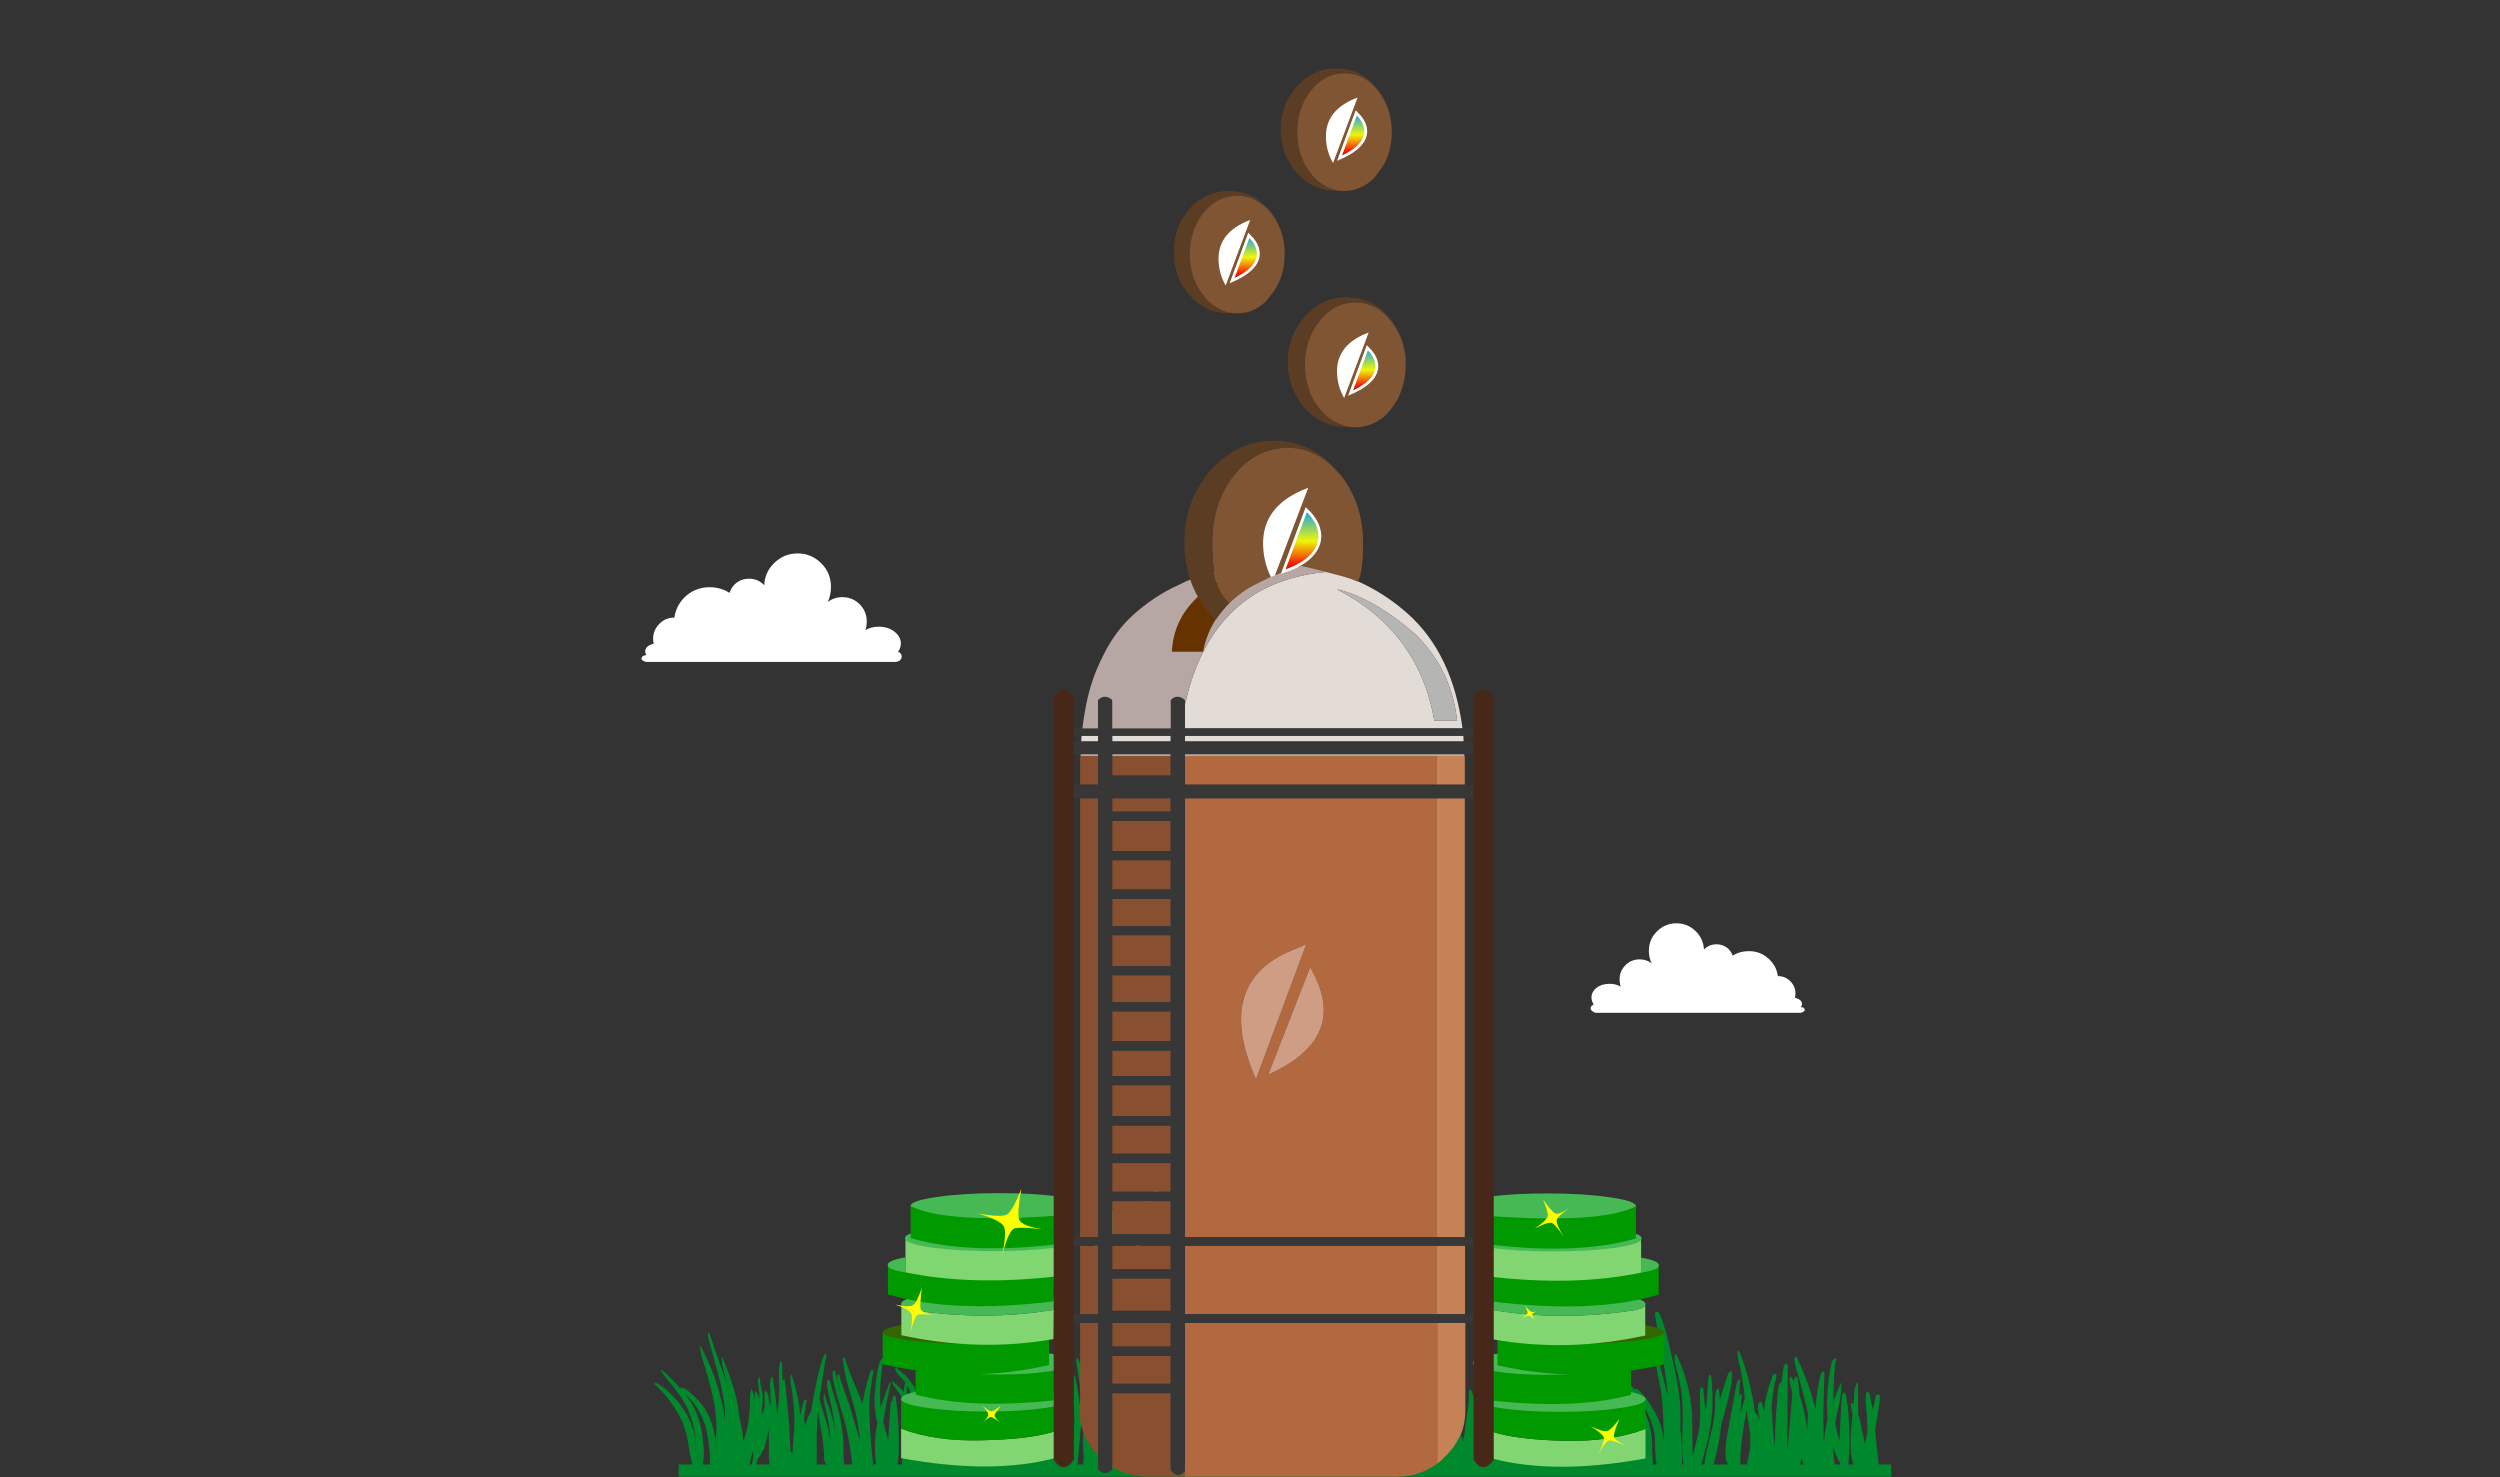 <svg width="440" height="260" viewBox="0 0 440 260" fill="none" xmlns="http://www.w3.org/2000/svg">
<rect x="0" y="0" width="440" height="260" fill="#333333" stroke="none"/>
<path d="M152.3 110.9C152.467 110.433 152.55 109.933 152.55 109.4C152.55 108.2 152.133 107.183 151.3 106.35C150.467 105.517 149.45 105.1 148.25 105.1C147.283 105.1 146.433 105.383 145.7 105.95C146.067 105.117 146.25 104.233 146.25 103.3C146.25 101.667 145.683 100.283 144.55 99.15C143.383 97.983 142 97.4 140.4 97.4C138.767 97.4 137.367 97.983 136.2 99.15C135.133 100.217 134.567 101.5 134.5 103C134.467 102.967 134.433 102.933 134.4 102.9C133.7 102.2 132.85 101.85 131.85 101.85C130.817 101.85 129.95 102.2 129.25 102.9C128.85 103.333 128.567 103.817 128.4 104.35C127.367 103.683 126.2 103.35 124.9 103.35C123.167 103.35 121.683 103.95 120.45 105.15C119.45 106.183 118.867 107.367 118.7 108.7H118.65C117.617 108.7 116.75 109.067 116.05 109.8C115.317 110.533 114.95 111.4 114.95 112.4C114.95 112.733 114.983 113.033 115.05 113.3C114.717 113.367 114.417 113.483 114.15 113.65C113.75 113.917 113.55 114.25 113.55 114.65C113.55 114.883 113.617 115.083 113.75 115.25V115.3C113.55 115.3 113.367 115.35 113.2 115.45C113 115.583 112.9 115.733 112.9 115.9C112.9 116.067 113 116.2 113.2 116.3C113.367 116.4 113.55 116.467 113.75 116.5H157.7C157.933 116.467 158.15 116.383 158.35 116.25C158.583 116.05 158.7 115.817 158.7 115.55C158.7 115.283 158.583 115.05 158.35 114.85C158.25 114.783 158.15 114.75 158.05 114.75C158.383 114.283 158.55 113.783 158.55 113.25C158.55 112.45 158.167 111.75 157.4 111.15C156.667 110.583 155.75 110.3 154.65 110.3C153.75 110.3 152.967 110.5 152.3 110.9ZM280.3 178C280.433 178.1 280.6 178.183 280.8 178.25H316.95C317.117 178.217 317.267 178.15 317.4 178.05C317.567 177.95 317.65 177.85 317.65 177.75C317.65 177.617 317.567 177.483 317.4 177.35C317.267 177.283 317.117 177.25 316.95 177.25V177.2C317.083 177.067 317.15 176.9 317.15 176.7C317.15 176.367 316.983 176.1 316.65 175.9C316.417 175.767 316.167 175.667 315.9 175.6C315.967 175.367 316 175.117 316 174.85C316 174.017 315.7 173.3 315.1 172.7C314.5 172.1 313.783 171.8 312.95 171.8H312.9C312.767 170.7 312.283 169.733 311.45 168.9C310.45 167.9 309.233 167.4 307.8 167.4C306.733 167.4 305.783 167.667 304.95 168.2C304.817 167.8 304.583 167.417 304.25 167.05C303.65 166.483 302.933 166.2 302.1 166.2C301.267 166.2 300.55 166.483 299.95 167.05C299.95 167.083 299.933 167.117 299.9 167.15C299.833 165.883 299.367 164.817 298.5 163.95C297.533 162.983 296.383 162.5 295.05 162.5C293.717 162.5 292.567 162.983 291.6 163.95C290.667 164.883 290.2 166.017 290.2 167.35C290.2 168.15 290.367 168.883 290.7 169.55C290.1 169.083 289.4 168.85 288.6 168.85C287.6 168.85 286.767 169.183 286.1 169.85C285.4 170.55 285.05 171.383 285.05 172.35C285.05 172.817 285.117 173.25 285.25 173.65C284.683 173.317 284.033 173.15 283.3 173.15C282.4 173.15 281.65 173.367 281.05 173.8C280.417 174.3 280.1 174.883 280.1 175.55C280.1 175.983 280.233 176.4 280.5 176.8C280.433 176.8 280.367 176.833 280.3 176.9C280.067 177.033 279.95 177.217 279.95 177.45C279.95 177.683 280.067 177.867 280.3 178Z" fill="white"/>
<path d="M157.85 240.8C157.717 240.667 157.633 240.65 157.6 240.75L157.55 240.9C157.55 241.1 157.667 241.367 157.9 241.7L158.45 242.35L158.75 242.6L159 242.95L159.3 243.15L159.35 243.25C159.283 243.417 159.233 243.6 159.2 243.8L159.05 245C158.617 244.467 158.083 243.934 157.45 243.4C157.25 243.2 157.083 243.1 156.95 243.1C156.95 243.234 157.05 243.484 157.25 243.85L158.25 245.15C158.583 245.617 158.767 246.017 158.8 246.35L158.9 246.8C158.933 246.934 159.05 247.034 159.25 247.1C159.383 247.1 159.483 247.017 159.55 246.85C159.55 246.817 159.567 246.8 159.6 246.8C159.733 246.7 159.767 246.584 159.7 246.45L159.65 246.25C159.617 246.184 159.6 246.117 159.6 246.05V243.85L159.65 243.9C159.817 244.134 159.967 244.417 160.1 244.75L160.2 245.05L160.25 245.6C160.283 245.867 160.383 246.117 160.55 246.35C160.75 246.55 160.917 246.634 161.05 246.6L161.2 246.4C161.333 246.167 161.367 245.834 161.3 245.4L161.25 245L160.95 244.1L159.8 242.55L159.5 242.3L159.2 241.85L158.9 241.75L158.8 241.6L157.85 240.8ZM324.8 245.15C324.733 245.084 324.633 245.1 324.5 245.2C324.267 245.3 324.15 245.584 324.15 246.05L324.05 247.3C323.917 250.034 323.817 252.117 323.75 253.55C323.383 252.517 323.133 251.417 323 250.25C323.3 248.884 323.533 247.85 323.7 247.15C324 245.617 324.133 244.334 324.1 243.3C323.967 243.5 323.8 243.834 323.6 244.3C323.233 245.1 322.933 245.884 322.7 246.65C322.667 244.784 322.75 242.7 322.95 240.4C323.017 239.934 323.067 239.65 323.1 239.55C323.267 239.317 323.3 239.167 323.2 239.1C323.1 239.034 322.967 239.05 322.8 239.15C322.5 239.35 322.317 239.75 322.25 240.35C321.617 243.75 321.417 246.917 321.65 249.85C321.483 250.45 321.367 251.017 321.3 251.55C321.133 252.384 321.05 253.167 321.05 253.9C321.05 253.967 321.05 254.034 321.05 254.1C320.95 253.134 320.9 251.334 320.9 248.7L321.1 241.75C321.1 241.484 321.017 241.35 320.85 241.35L320.65 241.5C320.483 241.734 320.367 242.067 320.3 242.5C320.033 243.634 319.817 244.967 319.65 246.5C319.583 246.967 319.533 247.434 319.5 247.9C319.233 246.9 318.983 246 318.75 245.2C318.15 243.3 317.35 241.267 316.35 239.1C316.283 238.867 316.167 238.767 316 238.8C315.967 238.8 315.917 238.884 315.85 239.05C315.783 239.317 315.85 239.834 316.05 240.6C316.983 243.7 317.717 246.517 318.25 249.05C318.117 249.884 318.067 250.75 318.1 251.65C317.967 250.95 317.867 250.334 317.8 249.8C317.5 248.2 317.133 246.75 316.7 245.45C316.7 245.217 316.683 244.95 316.65 244.65L316.4 242.55C316.333 242.384 316.283 242.3 316.25 242.3C316.217 242.267 316.133 242.284 316 242.35C315.833 242.517 315.717 242.767 315.65 243.1L315.4 242.5C315.3 242.334 315.2 242.267 315.1 242.3L315 242.5C314.9 242.834 314.967 243.384 315.2 244.15C315.3 244.45 315.383 244.8 315.45 245.2L314.65 254.8L314.55 254.85L314.65 240.35C314.65 240.184 314.6 240.084 314.5 240.05C314.4 240.017 314.317 240.017 314.25 240.05C314.05 240.15 313.917 240.45 313.85 240.95C313.75 241.55 313.65 242.317 313.55 243.25C313.45 243.25 313.367 243.3 313.3 243.4C313.1 243.667 312.967 244.15 312.9 244.85C312.6 248.084 312.417 251.3 312.35 254.5C312.217 253.634 312.1 252.45 312 250.95C311.9 249.45 311.833 248.367 311.8 247.7C311.9 245.834 312.183 244 312.65 242.2V241.9C312.517 241.8 312.367 241.784 312.2 241.85C312 241.984 311.883 242.2 311.85 242.5C311.083 244.534 310.617 246.5 310.45 248.4C310.317 247.934 310.217 247.517 310.15 247.15C310.15 246.95 310.083 246.834 309.95 246.8C309.85 246.7 309.7 246.75 309.5 246.95C309.433 247.084 309.4 247.384 309.4 247.85L309.7 250.05L309.3 249C309.2 248.867 309.117 248.784 309.05 248.75C308.983 248.717 308.933 248.717 308.9 248.75C308.733 247.417 308.55 246.317 308.35 245.45C307.783 242.65 307.067 240.184 306.2 238.05C306.1 237.75 305.967 237.65 305.8 237.75C305.733 238.25 305.883 239.2 306.25 240.6C306.583 242.067 306.867 243.934 307.1 246.2V246.25L306.85 246.9C306.65 247.6 306.467 248.267 306.3 248.9L306.55 245.7C306.617 245.634 306.617 245.567 306.55 245.5C306.517 245.4 306.45 245.35 306.35 245.35C306.283 245.417 306.183 245.567 306.05 245.8L306.25 242.7C305.917 242.834 305.683 243.267 305.55 244L304.35 250.6C303.85 252.867 303.633 254.684 303.7 256.05C303.7 256.784 303.85 257.35 304.15 257.75H301.55C301.683 257.484 301.783 257.15 301.85 256.75C302.45 254.317 302.817 252.3 302.95 250.7L303.75 247.8C304.45 245.267 304.817 243.25 304.85 241.75C304.85 241.517 304.8 241.367 304.7 241.3C304.567 241.267 304.45 241.35 304.35 241.55C304.183 241.717 304.033 242.034 303.9 242.5L302.7 246.3C302.667 245.767 302.617 245.217 302.55 244.65C302.55 244.484 302.483 244.4 302.35 244.4C302.317 244.4 302.25 244.434 302.15 244.5C302.017 244.867 301.917 245.25 301.85 245.65V247.6C301.85 248.834 301.6 250.417 301.1 252.35C300.433 255.117 300.083 256.667 300.05 257C300.017 257.3 300 257.55 300 257.75H299.45C300.017 255.65 300.433 254.017 300.7 252.85C301.133 250.784 301.367 248.884 301.4 247.15C301.433 245.817 301.367 244.217 301.2 242.35C301.2 242.184 301.167 242.067 301.1 242C301 241.9 300.9 241.934 300.8 242.1L300.65 242.55L300.4 246.65C300.333 247.15 300.267 247.684 300.2 248.25C300.167 248.184 300.15 248.134 300.15 248.1L299.75 244.4V244.25C299.717 244.184 299.65 244.15 299.55 244.15C299.45 244.15 299.367 244.184 299.3 244.25C299.233 244.35 299.2 244.5 299.2 244.7V246.4C299.267 248.667 299.217 250.367 299.05 251.5C298.917 252.267 298.7 253.217 298.4 254.35C298.3 254.817 298.133 255.45 297.9 256.25C297.9 256.15 297.9 256.067 297.9 256L297.8 248.8C297.533 245.134 296.65 241.734 295.15 238.6C295.083 238.434 295 238.35 294.9 238.35L294.75 238.6C294.65 238.967 294.7 239.55 294.9 240.35C295.667 242.95 296.083 245.484 296.15 247.95C296.183 248.617 296.167 250.134 296.1 252.5C296.033 254.367 296.067 255.884 296.2 257.05C296.233 257.317 296.283 257.55 296.35 257.75H296C296.1 256.517 296.05 254.784 295.85 252.55C295.817 252.217 295.783 251.884 295.75 251.55C295.817 249.284 295.75 247.267 295.55 245.5C295.35 243.967 294.917 241.717 294.25 238.75C293.517 235.35 292.8 232.85 292.1 231.25C291.967 230.95 291.767 230.817 291.5 230.85C291.333 230.884 291.267 231.117 291.3 231.55C291.667 233.617 292.217 236.717 292.95 240.85C293.217 242.65 293.433 244.334 293.6 245.9C293.333 244.834 293 243.55 292.6 242.05L292.05 240L291.95 239.75C291.75 239.617 291.617 239.667 291.55 239.9C291.45 240.034 291.433 240.184 291.5 240.35C291.567 241.017 291.75 241.967 292.05 243.2C292.317 244.5 292.467 245.45 292.5 246.05L292.65 248.05C292.75 249.817 292.817 251.75 292.85 253.85C292.683 252.35 292.4 251.084 292 250.05C291.7 249.317 291.217 248.417 290.55 247.35L289.85 246.25L288.8 245.05C288.5 244.717 288.25 244.517 288.05 244.45C287.883 244.35 287.75 244.367 287.65 244.5C287.65 244.53 287.65 244.579 287.65 244.65C287.584 244.539 287.517 244.422 287.45 244.3C287.25 244 287.067 243.817 286.9 243.75C286.833 243.717 286.75 243.717 286.65 243.75C286.55 243.85 286.5 243.984 286.5 244.15C286.5 244.517 286.683 245.1 287.05 245.9C287.917 247.834 288.5 249.417 288.8 250.65C289.2 252.317 289.317 253.917 289.15 255.45C289.05 255.517 288.967 255.617 288.9 255.75C288.833 255.917 288.767 256.15 288.7 256.45C288.367 256.45 288.167 256.467 288.1 256.5L287.75 256.65C287.683 256.717 287.483 256.734 287.15 256.7C286.85 256.634 286.617 256.65 286.45 256.75C286.35 256.784 286.283 256.834 286.25 256.9C286.05 256.867 285.867 256.834 285.7 256.8C285.4 256.767 285.033 256.8 284.6 256.9C283.967 257.034 283.6 257.1 283.5 257.1C283.067 257.167 282.817 257.234 282.75 257.3C282.517 257.4 282.4 257.55 282.4 257.75H270.75C270.683 257.65 270.55 257.567 270.35 257.5C270.117 257.467 269.95 257.417 269.85 257.35L269.25 257C268.483 256.567 267.25 256.517 265.55 256.85C265.717 256.584 265.683 256.317 265.45 256.05C265.25 255.884 265 255.767 264.7 255.7C264.133 255.534 263.533 255.417 262.9 255.35L263.1 254.6C263.167 254.2 263.1 253.934 262.9 253.8C262.6 253.6 262.217 253.617 261.75 253.85L259.75 254.8C259.917 253.834 260.033 253.1 260.1 252.6C260.2 251.8 260.233 251.084 260.2 250.45C260.1 249.384 260.067 248.567 260.1 248C260.1 247.534 260.083 247.25 260.05 247.15C259.917 246.817 259.717 246.667 259.45 246.7C259.417 246 259.217 245.267 258.85 244.5C258.683 244.6 258.567 244.784 258.5 245.05V245.65C258.533 246.317 258.467 247.2 258.3 248.3C258.067 249.7 257.933 250.584 257.9 250.95L257.75 252.4L257.4 253.85V253.7C257.433 253.467 257.417 253.234 257.35 253C257.25 252.767 257.067 252.634 256.8 252.6C256.533 252.567 256.333 252.617 256.2 252.75L255.65 253.85C255.517 254.117 255.433 254.517 255.4 255.05C255.3 255.017 255.183 255 255.05 255C254.883 255.034 254.75 255.117 254.65 255.25L254.3 255.75L254.05 255.85C253.75 255.95 253.417 256.267 253.05 256.8C252.783 257.2 252.667 257.517 252.7 257.75H194.15C194.217 257.717 194.25 257.684 194.25 257.65C194.417 257.45 194.45 257.234 194.35 257C194.283 256.8 194.167 256.634 194 256.5C194.067 256.334 194.1 256.15 194.1 255.95C194.1 255.584 194.017 255.3 193.85 255.1C193.717 255 193.533 254.967 193.3 255C193.2 255 193.1 255.034 193 255.1C193.033 254.534 193 254.167 192.9 254C192.8 253.9 192.65 253.817 192.45 253.75C192.283 253.717 192.15 253.75 192.05 253.85L192.1 251.4C192.267 249.634 191.967 247.084 191.2 243.75C190.667 241.65 190.167 240.067 189.7 239C189.467 239.034 189.383 239.3 189.45 239.8L190.5 246.65C190.8 248.55 190.917 250 190.85 251L190.6 252.8C190.567 253.3 190.583 254.067 190.65 255.1C190.75 256.1 190.75 256.884 190.65 257.45C190.65 257.55 190.65 257.65 190.65 257.75H189.6C189.6 257.717 189.617 257.684 189.65 257.65C189.683 257.517 189.7 257.4 189.7 257.3C189.7 257.2 189.7 257.134 189.7 257.1L190.3 250.5C190.267 248.334 189.917 245.634 189.25 242.4C189.117 242 188.933 241.8 188.7 241.8C188.567 241.834 188.5 241.934 188.5 242.1C188.433 242.267 188.433 242.434 188.5 242.6C188.7 244.434 188.883 246.517 189.05 248.85L189.1 249.7C189.1 250.3 188.967 251.484 188.7 253.25C188.533 254.684 188.483 255.85 188.55 256.75C188.55 256.817 188.55 256.884 188.55 256.95L188.45 256.9C187.95 256.867 187.6 256.867 187.4 256.9L187.25 257.15C187.283 257.25 187.35 257.3 187.45 257.3L188.05 257.45L187.9 257.75H186.4C186.433 257.684 186.45 257.6 186.45 257.5C186.45 257.334 186.4 257.167 186.3 257C186.133 256.734 185.85 256.6 185.45 256.6C185.417 256.6 185.383 256.6 185.35 256.6C185.15 256.4 184.85 256.334 184.45 256.4C183.217 256.467 182.317 256.567 181.75 256.7C181.083 256.867 180.583 256.967 180.25 257C179.917 257.067 179.717 257.167 179.65 257.3L179.45 257.45L179.25 257.5L179.15 257.7H179.45V257.75H166.25C166.25 257.717 166.25 257.684 166.25 257.65C166.25 257.417 166.1 257.234 165.8 257.1C165.633 257.034 165.4 257 165.1 257L163.65 257.05C163.583 257.05 163.45 257 163.25 256.9C162.983 256.667 162.667 256.667 162.3 256.9C162.167 256.934 162.067 257.017 162 257.15C161.933 257.117 161.883 257.1 161.85 257.1V257.05H161.3V257H161.05L160.95 256.9L160.8 256.8H160.65L160.55 256.7L160.45 256.65H160.4L160.3 256.5C160.167 256.334 160 256.267 159.8 256.3L159.65 256.35L159.55 256.3C159.417 256.267 159.267 256.3 159.1 256.4L158.95 256.5L158.9 256.65H158.85L158.8 256.9H158.75V257.5L158.8 257.75H157.9C157.933 257.65 157.967 257.55 158 257.45L158.15 256.25C158.283 252.75 158.117 249.334 157.65 246C157.65 245.8 157.583 245.667 157.45 245.6C157.183 245.734 157.05 246.034 157.05 246.5C156.983 246.534 156.917 246.584 156.85 246.65C156.75 246.85 156.7 247.15 156.7 247.55L156.45 251.55C156.417 252.017 156.383 252.634 156.35 253.4C156.35 253.367 156.333 253.317 156.3 253.25C155.9 251.984 155.617 250.984 155.45 250.25V250.2C155.617 249.1 155.85 247.8 156.15 246.3L156.8 243.35C156.567 243.384 156.417 243.567 156.35 243.9C155.917 245.034 155.55 246.067 155.25 247L155 247.8C154.767 245.067 154.95 242.084 155.55 238.85C155.15 239.05 154.85 239.534 154.65 240.3C154.383 241.4 154.183 242.734 154.05 244.3L153.9 245.95C153.867 247.35 154.033 248.85 154.4 250.45C153.933 252.85 153.867 255.284 154.2 257.75H153.65V257.7C153.35 254.767 153.15 252.134 153.05 249.8C152.983 248.6 152.967 247.484 153 246.45C153.267 243.984 153.5 242.367 153.7 241.6C153.733 241.5 153.733 241.434 153.7 241.4C153.7 241.267 153.683 241.184 153.65 241.15C153.583 241.017 153.483 241.017 153.35 241.15C153.317 241.184 153.267 241.284 153.2 241.45L152.8 242.65C152.367 244.184 152.033 245.634 151.8 247C151.533 246.367 151.25 245.684 150.95 244.95C149.85 242.384 149.133 240.5 148.8 239.3C148.8 239.234 148.767 239.184 148.7 239.15V239.1C148.7 239 148.667 238.917 148.6 238.85C148.533 238.85 148.467 238.917 148.4 239.05C148.333 239.217 148.333 239.417 148.4 239.65C148.5 240.65 148.717 241.817 149.05 243.15C149.283 243.95 149.617 245.1 150.05 246.6C150.683 248.734 151.133 251.1 151.4 253.7L149.55 247.5C149.25 246.667 148.95 245.8 148.65 244.9C148.183 243.634 147.85 242.6 147.65 241.8C147.483 241.834 147.383 241.95 147.35 242.15V242.7C147.583 243.567 147.883 244.717 148.25 246.15C147.65 244.217 147.233 242.667 147 241.5C147 241.334 146.95 241.25 146.85 241.25C146.717 241.15 146.6 241.25 146.5 241.55L146.6 242.55C146.767 243.55 147.067 244.784 147.5 246.25C147.733 247.05 148.1 248.267 148.6 249.9C149.167 251.934 149.633 254.534 150 257.7V257.75H148.55C148.55 257.55 148.533 257.267 148.5 256.9L148.45 256C148.55 252.767 148.067 249.534 147 246.3C146.433 244.5 146.133 243.467 146.1 243.2C146.067 243.034 146.017 242.934 145.95 242.9C145.85 242.8 145.75 242.784 145.65 242.85L145.55 243.1C145.517 243.634 145.583 244.267 145.75 245C145.85 245.367 145.983 245.967 146.15 246.8C146.55 248.3 146.833 250.134 147 252.3C146.833 250.9 146.533 249.517 146.1 248.15L145.7 247.2C145.433 246.467 145.283 246.05 145.25 245.95L145.2 245.4C145.033 245.467 144.95 245.584 144.95 245.75V246.25L145.75 250C145.983 251.2 146.117 252.4 146.15 253.6C145.95 252.267 145.8 251.467 145.7 251.2L145.4 250.1C144.767 248.2 144.4 247 144.3 246.5C144.3 246.4 144.283 246.334 144.25 246.3C144.25 246.267 144.233 246.25 144.2 246.25C144.7 242.85 145.117 240.267 145.45 238.5C145.45 238.334 145.4 238.25 145.3 238.25C145.067 238.417 144.867 238.8 144.7 239.4C144.033 241.467 143.367 244.567 142.7 248.7C142.633 248.7 142.583 248.684 142.55 248.65L141.9 250.25C141.8 250.55 141.717 250.817 141.65 251.05V250.5C141.65 250.334 141.617 250.234 141.55 250.2C141.517 250.134 141.483 250.1 141.45 250.1C141.583 248.9 141.75 247.734 141.95 246.6V246.4C141.883 246.267 141.783 246.267 141.65 246.4C141.617 246.434 141.55 246.517 141.45 246.65C141.217 247.484 141.017 248.284 140.85 249.05C140.817 248.984 140.8 248.884 140.8 248.75C140.667 246.784 140.167 244.484 139.3 241.85C139.1 242.184 139.05 242.667 139.15 243.3C139.65 246 139.867 248.584 139.8 251.05C139.8 251.317 139.717 252.417 139.55 254.35C139.517 254.85 139.5 255.317 139.5 255.75L139.25 255.5C139.217 255.467 139.183 255.434 139.15 255.4C139.117 255.2 139.1 255.017 139.1 254.85L138.85 250.2C138.617 247.434 138.367 245 138.1 242.9C138.1 242.767 138.05 242.717 137.95 242.75C137.85 242.817 137.783 242.934 137.75 243.1L137.65 239.9C137.583 239.7 137.517 239.584 137.45 239.55C137.317 239.684 137.217 239.967 137.15 240.4C137.083 241.3 137.083 242.667 137.15 244.5C137.15 245.434 137.1 246.317 137 247.15C136.933 247.984 136.883 248.7 136.85 249.3C136.783 248.667 136.717 248.017 136.65 247.35C136.55 246.217 136.333 244.534 136 242.3C135.633 242.534 135.483 243 135.55 243.7L135.65 247.4C135.617 247.334 135.583 247.284 135.55 247.25V247.2C135.517 247.167 135.483 247.134 135.45 247.1C135.417 246.767 135.35 246.334 135.25 245.8C135.183 245.3 135.017 244.95 134.75 244.75C134.75 244.784 134.7 244.8 134.6 244.8C134.567 244.967 134.55 245.334 134.55 245.9L134.6 247.3C134.6 247.367 134.6 247.434 134.6 247.5C134.467 248.067 134.283 248.6 134.05 249.1C134.083 248.434 134.133 247.784 134.2 247.15C134.267 246.25 134.267 245.584 134.2 245.15C133.867 243.884 133.7 242.934 133.7 242.3C133.433 242.534 133.333 242.867 133.4 243.3C133.567 244.634 133.65 245.384 133.65 245.55C133.65 245.784 133.65 246.034 133.65 246.3C133.55 245.8 133.417 245.417 133.25 245.15C133.15 244.884 133.017 244.8 132.85 244.9V245.1C132.817 245.267 132.817 245.5 132.85 245.8C132.883 246.134 132.9 246.517 132.9 246.95C132.867 246.717 132.85 246.467 132.85 246.2L132.6 245.25C132.467 244.817 132.367 244.567 132.3 244.5C132.1 244.8 132 245.3 132 246C132 248.8 131.683 251.15 131.05 253.05C130.983 253.25 130.9 253.467 130.8 253.7C130.767 252.7 130.65 251.767 130.45 250.9L130.1 249.3C130.067 248.834 130.017 248.384 129.95 247.95C129.75 246.55 129.367 245 128.8 243.3C128.5 242.334 127.933 240.834 127.1 238.8C126.967 239.367 127.067 240.184 127.4 241.25C127.667 242.284 127.9 243.25 128.1 244.15C127.8 243.05 127.367 241.767 126.8 240.3C125.733 237.3 125.067 235.367 124.8 234.5C124.6 234.6 124.533 234.85 124.6 235.25C124.667 235.584 125.283 237.834 126.45 242C127.183 244.767 127.567 247.084 127.6 248.95C127.6 249.317 127.6 249.75 127.6 250.25C127.5 248.817 127.233 247.35 126.8 245.85C126.167 243.217 124.983 240.184 123.25 236.75C123.183 237.184 123.267 237.834 123.5 238.7C124.9 243.1 125.717 246.45 125.95 248.75C126.15 250.45 126.15 252.134 125.95 253.8C125.95 253.834 125.95 253.884 125.95 253.95C125.75 251.617 125.1 249.584 124 247.85C123.267 246.75 122.217 245.667 120.85 244.6C120.383 244.3 120.017 244.184 119.75 244.25C119.783 244.35 119.867 244.484 120 244.65C119.3 243.85 118.417 242.917 117.35 241.85C116.883 241.417 116.517 241.15 116.25 241.05C116.45 241.484 116.75 241.934 117.15 242.4C119.05 244.634 120.35 246.5 121.05 248C121.817 249.734 122.3 251.65 122.5 253.75C122.1 251.584 121.467 249.834 120.6 248.5L119.55 247C118.117 245.234 116.767 244.034 115.5 243.4C115.4 243.334 115.317 243.317 115.25 243.35C115.15 243.384 115.15 243.484 115.25 243.65L116.25 244.65C116.883 245.25 117.6 246.117 118.4 247.25C119.1 248.317 119.567 249.117 119.8 249.65C120.533 251.05 121.067 253.084 121.4 255.75C121.533 256.517 121.7 257.184 121.9 257.75H119.45V259.9H332.85V257.75H330.6C330.6 257.584 330.6 257.417 330.6 257.25L330.25 254.1C330.183 253.167 330.1 252.317 330 251.55C330.033 251.417 330.067 251.267 330.1 251.1C330.5 248.9 330.75 247.217 330.85 246.05C330.917 245.75 330.85 245.55 330.65 245.45C330.517 245.384 330.367 245.417 330.2 245.55L329.6 248.1C329.4 247.067 329.217 246.15 329.05 245.35C329.05 245.184 328.95 245.067 328.75 245C328.55 244.967 328.433 245.1 328.4 245.4C328.333 245.967 328.35 246.75 328.45 247.75C328.55 248.584 328.633 250.017 328.7 252.05C328.5 252.884 328.35 253.6 328.25 254.2C327.983 252.867 327.75 251.834 327.55 251.1C327.45 250.3 327.283 249.6 327.05 249L327 243.2C326.633 243.567 326.417 244.217 326.35 245.15L326.25 247.15L326.15 247C325.983 246.934 325.883 246.9 325.85 246.9C325.783 246.934 325.75 247.017 325.75 247.15C325.75 247.484 325.817 247.917 325.95 248.45C325.983 248.584 326.017 248.75 326.05 248.95L325.75 252.3C325.583 254.5 325.717 256.234 326.15 257.5C326.183 257.6 326.217 257.684 326.25 257.75H325.3C325.333 257.65 325.35 257.5 325.35 257.3C325.617 252.567 325.467 248.667 324.9 245.6L324.85 245.55V245.35C324.85 245.25 324.833 245.184 324.8 245.15ZM327 257.75L327.05 257.7C327.05 257.733 327.067 257.749 327.1 257.75H327ZM120.2 244.9C120.3 245 120.4 245.117 120.5 245.25C122.767 247.284 124.133 249.884 124.6 253.05C124.667 253.517 124.75 254.184 124.85 255.05C124.85 255.317 124.883 255.567 124.95 255.8C124.917 256.167 124.933 256.717 125 257.45C125 257.55 125 257.65 125 257.75H123.65C123.85 256.95 123.917 256.017 123.85 254.95C123.683 251.784 122.983 249.134 121.75 247C121.383 246.4 120.867 245.7 120.2 244.9ZM143.75 252.15L143.95 248.4L144.55 251.9C144.85 253.534 145.017 255.117 145.05 256.65C145.05 256.984 145.1 257.234 145.2 257.4C145.267 257.567 145.383 257.667 145.55 257.7V257.75H143.7C143.733 257.65 143.75 257.467 143.75 257.2C143.75 255.534 143.75 253.85 143.75 252.15ZM135.1 252.55C135.2 252.217 135.283 251.817 135.35 251.35C135.317 251.784 135.3 252.317 135.3 252.95V256.65C135.3 256.817 135.333 256.984 135.4 257.15C135.4 257.384 135.417 257.584 135.45 257.75H133.1L133.4 256.7C133.6 256.467 133.833 256.134 134.1 255.7L134.5 254.9L135.1 252.55ZM132.2 256.3L132.25 256.25L132.35 255.85C132.417 255.717 132.483 255.584 132.55 255.45C132.55 255.484 132.55 255.534 132.55 255.6L132.6 256.1C132.633 256.367 132.533 256.884 132.3 257.65C132.3 257.684 132.3 257.717 132.3 257.75H131.9L132 257.45L132.1 256.8L132.15 256.75L132.2 256.3ZM287.9 245.1C288.007 245.285 288.157 245.518 288.35 245.8C288.683 246.234 289.083 246.934 289.55 247.9C290.35 249.434 290.85 250.667 291.05 251.6L291.25 252.8L291.3 254.7C291.367 256.2 291.417 257.05 291.45 257.25C291.483 257.384 291.533 257.5 291.6 257.6C291.567 257.634 291.533 257.667 291.5 257.7V257.75H290.85L290.9 257.05L290.85 256.45C290.85 256.117 290.817 255.85 290.75 255.65C290.783 255.284 290.8 254.95 290.8 254.65C290.8 252.584 290.367 250.534 289.5 248.5C289.113 247.532 288.579 246.399 287.9 245.1ZM261.65 255.25V255.3H261.4L261.55 255.25L261.6 255.2L261.65 255.25ZM317.4 257.6C317.433 257.667 317.467 257.717 317.5 257.75H316.9C316.9 257.684 316.9 257.617 316.9 257.55C316.933 257.317 316.967 257 317 256.6C317.1 257 317.233 257.334 317.4 257.6ZM321.45 257.75C321.45 257.684 321.467 257.634 321.5 257.6C321.5 257.634 321.5 257.684 321.5 257.75H321.45ZM322.9 257.75C322.867 257.45 322.817 257.1 322.75 256.7C322.683 255.967 322.633 255.25 322.6 254.55C322.733 254.95 322.883 255.384 323.05 255.85C323.383 256.617 323.7 257.25 324 257.75H322.9ZM307.25 249L307.4 248.15L308.05 252.6V254.6L307.65 256.9L307.55 257.2C307.483 257.334 307.45 257.517 307.45 257.75H306.35C306.317 257.684 306.3 257.617 306.3 257.55C306.267 255.45 306.583 252.6 307.25 249ZM311.55 257.75C311.582 257.718 311.599 257.685 311.6 257.65C311.6 257.685 311.6 257.718 311.6 257.75H311.55Z" fill="#00892C"/>
<path d="M181.217 214.188C181.248 213.763 181.764 213.186 182.766 212.457C181.794 212.973 181.081 213.277 180.625 213.368C180.14 213.459 179.532 212.791 178.804 211.364C179.289 212.518 179.472 213.307 179.35 213.732C179.259 214.158 178.728 214.659 177.756 215.235C179.001 214.537 179.821 214.325 180.215 214.598C180.61 214.841 181.111 215.326 181.718 216.055C181.354 215.266 181.187 214.643 181.217 214.188Z" fill="white"/>
<path d="M202.486 221.111C200.361 219.289 199.404 217.71 199.617 216.374C199.829 215.038 201.484 212.457 204.581 208.632C201.514 211.091 199.45 212.67 198.387 213.368C197.324 214.067 195.138 212.943 191.829 209.998C193.924 212.457 194.88 214.294 194.698 215.509C194.516 216.723 193.225 218.591 190.827 221.111C194.167 218.105 196.459 216.997 197.704 217.786C198.949 218.575 200.543 219.684 202.486 221.111Z" fill="#46B954"/>
<path d="M185.556 251.938V251.574C186.286 252.276 186.999 253.156 187.697 254.215L187.56 256.082C179.746 258.575 170.091 258.757 158.595 256.629V251.437C162.575 252.967 167.372 253.65 172.986 253.486C178.598 253.358 182.788 252.841 185.556 251.938Z" fill="#81D671"/>
<path d="M158.595 251.437V246.291L185.556 247.566V251.574V251.938C182.788 252.841 178.598 253.357 172.986 253.486C167.372 253.65 162.575 252.967 158.595 251.437Z" fill="#009900"/>
<path d="M158.595 246.199C158.595 245.592 160.068 245.061 163.013 244.605C165.927 244.18 169.465 243.968 173.624 243.968C177.784 243.968 181.336 244.18 184.281 244.605C187.196 245.061 188.653 245.592 188.653 246.199C188.653 246.807 187.196 247.323 184.281 247.748C181.336 248.203 177.784 248.431 173.624 248.431C169.465 248.431 165.927 248.203 163.013 247.748C160.068 247.323 158.595 246.807 158.595 246.199Z" fill="#46B954"/>
<path d="M161.145 245.425V241.19H185.693L185.42 246.473C175.501 247.507 167.41 247.158 161.145 245.425Z" fill="#009900"/>
<path d="M163.012 239.824C163.012 239.247 164.272 238.731 166.793 238.275C169.343 237.88 172.409 237.683 175.992 237.683C179.575 237.683 182.626 237.88 185.146 238.275C187.697 238.731 188.972 239.247 188.972 239.824C188.972 240.4 187.697 240.886 185.146 241.281C182.626 241.706 179.575 241.919 175.992 241.919C172.409 241.919 169.343 241.706 166.793 241.281C164.272 240.886 163.012 240.4 163.012 239.824Z" fill="#46B954"/>
<path d="M155.361 240.097V234.45L184.646 235.816V240.234C175.141 242.461 165.379 242.415 155.361 240.097Z" fill="#009900"/>
<path d="M155.361 234.449C155.361 233.903 156.94 233.417 160.098 232.992C163.164 232.567 166.944 232.354 171.438 232.354C175.932 232.354 179.757 232.567 182.915 232.992C185.981 233.417 187.515 233.903 187.515 234.449C187.515 235.026 185.981 235.512 182.915 235.907C179.757 236.332 175.932 236.544 171.438 236.544C166.944 236.544 163.164 236.332 160.098 235.907C156.94 235.512 155.361 235.026 155.361 234.449Z" fill="#336600"/>
<path d="M158.641 234.996V229.713C158.788 230.01 159.41 230.283 160.508 230.533C168.983 231.88 177.287 231.88 185.42 230.533H185.511L185.42 235.679C176.679 237.214 167.752 236.986 158.641 234.996Z" fill="#81D671"/>
<path d="M158.641 229.713C158.605 229.638 158.59 229.562 158.595 229.485C158.633 228.877 159.893 228.376 162.375 227.982C164.832 227.588 168.111 227.39 172.212 227.39C176.311 227.39 179.803 227.587 182.687 227.982C185.602 228.407 187.059 228.923 187.059 229.531C187.059 229.905 186.513 230.239 185.42 230.533C177.287 231.88 168.983 231.88 160.508 230.533C159.41 230.283 158.788 230.01 158.641 229.713Z" fill="#46B954"/>
<path d="M156.272 227.8V222.836C164.258 222.381 174.019 223.003 185.556 224.703L185.42 229.03C173.6 230.502 163.884 230.093 156.272 227.8Z" fill="#009900"/>
<path d="M159.362 223.929V218.19L186.232 219.466V224.612C176.074 225.782 167.117 225.554 159.362 223.929Z" fill="#80D670"/>
<path d="M160.28 212.27C160.28 211.633 161.813 211.101 164.88 210.676C167.916 210.221 171.575 209.993 175.856 209.993C179.56 209.993 182.793 210.16 185.556 210.494V214.046C182.793 214.38 179.56 214.547 175.856 214.547C171.575 214.547 167.916 214.335 164.88 213.91C161.813 213.454 160.28 212.908 160.28 212.27ZM159.278 217.918C159.278 217.28 160.811 216.749 163.878 216.324C166.914 215.868 170.573 215.64 174.854 215.64C179.165 215.64 182.839 215.868 185.875 216.324C186.3 216.383 186.694 216.444 187.059 216.506V219.329C186.694 219.418 186.3 219.493 185.875 219.557C182.839 219.982 179.165 220.195 174.854 220.195C170.573 220.195 166.914 219.982 163.878 219.557C160.811 219.102 159.278 218.555 159.278 217.918ZM156.227 222.654C156.227 222.108 157.274 221.652 159.369 221.288V223.929C157.274 223.626 156.227 223.201 156.227 222.654Z" fill="#46B954"/>
<path d="M160.273 217.917V212.27C164.401 214.377 173.267 214.924 186.87 213.91V218.874C176.082 220.239 167.217 219.92 160.273 217.917Z" fill="#009900"/>
<path d="M270.345 215.19C270.106 215.049 269.893 214.913 269.707 214.78V214.871C269.893 214.951 270.106 215.057 270.345 215.19Z" fill="white"/>
<path d="M262.648 251.67C261.919 252.338 261.206 253.203 260.508 254.266L260.644 256.133C268.447 258.623 278.102 258.805 289.609 256.68V251.488C285.632 253.006 280.835 253.704 275.218 253.583C269.601 253.431 265.411 252.9 262.648 251.989V251.67Z" fill="#81D671"/>
<path d="M289.61 251.488V246.341L262.648 247.617V251.67V251.989C265.411 252.899 269.601 253.431 275.218 253.583C280.835 253.704 285.632 253.006 289.61 251.488Z" fill="#009900"/>
<path d="M289.61 246.25C289.61 245.643 288.137 245.112 285.192 244.656C282.277 244.231 278.74 244.019 274.58 244.019C270.421 244.019 266.869 244.231 263.923 244.656C261.009 245.112 259.551 245.643 259.551 246.25C259.551 246.857 261.009 247.374 263.923 247.799C266.869 248.254 270.421 248.482 274.58 248.482C278.74 248.482 282.277 248.254 285.192 247.799C288.137 247.374 289.61 246.857 289.61 246.25Z" fill="#46B954"/>
<path d="M287.059 245.476V241.24H262.511L262.785 246.523C272.713 247.556 280.805 247.206 287.059 245.476Z" fill="#009900"/>
<path d="M285.192 239.874C285.192 239.297 283.932 238.781 281.412 238.325C278.861 237.931 275.795 237.733 272.212 237.733C268.629 237.733 265.578 237.931 263.058 238.325C260.508 238.781 259.232 239.297 259.232 239.874C259.232 240.451 260.508 240.937 263.058 241.331C265.578 241.756 268.629 241.969 272.212 241.969C275.795 241.969 278.861 241.756 281.412 241.331C283.932 240.937 285.192 240.451 285.192 239.874Z" fill="#46B954"/>
<path d="M292.843 240.147V234.5L263.559 235.866V240.284C273.062 242.5 282.824 242.455 292.843 240.147Z" fill="#009900"/>
<path d="M292.839 234.449C292.839 233.903 291.26 233.417 288.102 232.992C285.036 232.567 281.256 232.354 276.762 232.354C272.268 232.354 268.443 232.567 265.285 232.992C262.219 233.417 260.685 233.903 260.685 234.449C260.685 235.026 262.219 235.512 265.285 235.907C268.443 236.332 272.268 236.544 276.762 236.544C281.256 236.544 285.036 236.332 288.102 235.907C291.26 235.512 292.839 235.026 292.839 234.449Z" fill="#336600"/>
<path d="M289.564 229.764C289.412 230.067 288.79 230.341 287.697 230.583C279.226 231.919 270.937 231.919 262.83 230.583H262.694L262.785 235.73C271.529 237.278 280.456 237.051 289.564 235.047V229.764Z" fill="#81D671"/>
<path d="M289.564 229.764C289.594 229.703 289.61 229.627 289.61 229.536C289.579 228.929 288.334 228.428 285.875 228.033C283.385 227.638 280.091 227.441 275.992 227.441C271.893 227.441 268.402 227.638 265.517 228.033C262.603 228.458 261.145 228.974 261.145 229.581C261.145 229.946 261.707 230.28 262.83 230.583C270.937 231.919 279.226 231.919 287.697 230.583C288.79 230.34 289.412 230.067 289.564 229.764Z" fill="#46B954"/>
<path d="M291.932 227.851V222.887C283.947 222.431 274.186 223.054 262.648 224.754L262.785 229.08C274.596 230.538 284.311 230.128 291.932 227.851Z" fill="#009900"/>
<path d="M288.835 223.98V218.241L261.965 219.516V224.663C272.136 225.847 281.093 225.619 288.835 223.98Z" fill="#81D671"/>
<path d="M288.926 217.968C288.926 217.33 287.393 216.799 284.327 216.374C281.29 215.918 277.632 215.691 273.351 215.691C269.039 215.691 265.366 215.918 262.329 216.374C261.904 216.435 261.51 216.495 261.145 216.556V219.425C261.51 219.486 261.904 219.547 262.329 219.607C265.366 220.033 269.039 220.245 273.351 220.245C277.632 220.245 281.29 220.033 284.327 219.607C287.393 219.152 288.926 218.606 288.926 217.968ZM291.978 222.704C291.978 222.158 290.93 221.702 288.835 221.338V223.98C290.93 223.676 291.978 223.251 291.978 222.704ZM272.349 210.043C268.645 210.043 265.411 210.21 262.648 210.544V214.142C265.411 214.446 268.645 214.598 272.349 214.598C276.63 214.598 280.288 214.385 283.325 213.96C286.391 213.505 287.925 212.958 287.925 212.321C287.925 211.683 286.391 211.152 283.325 210.727C280.288 210.271 276.63 210.043 272.349 210.043Z" fill="#46B954"/>
<path d="M287.924 217.968V212.321C283.795 214.416 274.93 214.962 261.327 213.96V218.925C272.106 220.291 280.972 219.972 287.924 217.968Z" fill="#009900"/>
<path d="M173.95 248.95C173.95 249.239 173.6 249.756 172.9 250.5C173.708 249.67 174.242 249.303 174.5 249.4C174.833 249.533 175.333 249.85 176 250.35C175.3 249.75 174.983 249.3 175.05 249C175.15 248.767 175.517 248.233 176.15 247.4C175.383 248 174.85 248.333 174.55 248.4C174.25 248.4 173.7 248.067 172.9 247.4C173.6 248.167 173.95 248.683 173.95 248.95ZM176.35 221.15C177.117 217.95 177.9 216.283 178.7 216.15C179.5 216.017 181.1 216.083 183.5 216.35C180.933 215.95 179.55 215.35 179.35 214.55C179.117 213.783 179.25 212.017 179.75 209.25C178.75 211.783 177.933 213.267 177.3 213.7C176.667 214.133 174.933 214.083 172.1 213.55C174.833 214.383 176.367 215.167 176.7 215.9C177.033 216.6 176.917 218.35 176.35 221.15ZM282.9 251.85C282.467 252.017 281.467 251.733 279.9 251C281.4 251.9 282.2 252.6 282.3 253.1C282.333 253.567 281.967 254.583 281.2 256.15C282.133 254.383 282.85 253.5 283.35 253.5C283.85 253.567 284.8 253.883 286.2 254.45C284.733 253.783 284.017 253.183 284.05 252.65C284.05 252.183 284.383 251.2 285.05 249.7C284.05 251 283.333 251.717 282.9 251.85ZM269.5 230.85C269.267 230.75 268.9 230.417 268.4 229.85C268.767 230.517 268.917 230.933 268.85 231.1C268.817 231.267 268.433 231.583 267.7 232.05C268.467 231.65 268.967 231.5 269.2 231.6C269.433 231.667 269.8 232 270.3 232.6C269.767 231.9 269.567 231.45 269.7 231.25C269.856 231.094 270.106 230.927 270.45 230.75C270.038 230.943 269.721 230.976 269.5 230.85ZM276.25 212.55C274.983 213.45 274.117 213.783 273.65 213.55C273.25 213.283 272.55 212.467 271.55 211.1C272.217 212.633 272.5 213.617 272.4 214.05C272.3 214.517 271.533 215.25 270.1 216.25C271.633 215.417 272.65 215.083 273.15 215.25C273.55 215.417 274.25 216.233 275.25 217.7C274.183 216 273.783 214.933 274.05 214.5C274.317 214.1 275.05 213.45 276.25 212.55ZM160.75 229.65C160.383 229.983 159.317 229.967 157.55 229.6C159.25 230.167 160.2 230.7 160.4 231.2C160.6 231.7 160.533 232.9 160.2 234.8C160.667 232.633 161.15 231.483 161.65 231.35C162.15 231.25 163.15 231.317 164.65 231.55C163.017 231.25 162.133 230.833 162 230.3C161.933 229.767 162.017 228.55 162.25 226.65C161.65 228.383 161.15 229.383 160.75 229.65Z" fill="#FFFF00"/>
<path d="M195.95 258.35L196 258.4H196.05C197.75 259.333 199.667 259.833 201.8 259.9H208.55V258.95C208.117 259.383 207.717 259.617 207.35 259.65C206.983 259.65 206.55 259.367 206.05 258.8V245.2H195.75V258.15C195.808 258.208 195.875 258.275 195.95 258.35ZM190.1 232.85V246.7C190.033 247.2 190 247.7 190 248.2C190 248.733 190.033 249.25 190.1 249.75C190.4 252.15 191.45 254.283 193.25 256.15V232.85H190.1ZM193.25 219.25H190.1V231.3H193.25V219.25ZM193.25 140.5H190.1V217.75H193.25V140.5ZM190.2 133V132.75C190.133 132.95 190.1 133.4 190.1 134.1V138.1H193.25V133H190.2ZM206.05 230.7V225H195.75V230.7H206.05ZM206.05 223.4V219.25H195.75V223.4H206.05ZM206.05 209.75V204.7H195.75V209.75H206.05ZM206.05 203.05V198.1H195.75V203.05H206.05ZM206.05 217.2V211.4H195.75V217.2H206.05ZM206.05 237V232.85H195.75V237H206.05ZM206.05 243.55V238.65H195.75V243.55H206.05ZM195.75 144.5V149.8H206.05V144.5H195.75ZM195.75 178V183.25H206.05V178H195.75ZM195.75 171.65V176.4H206.05V171.65H195.75ZM195.75 158.2V163H206.05V158.2H195.75ZM195.75 151.4V156.55H206.05V151.4H195.75ZM195.75 164.6V170.05H206.05V164.6H195.75ZM195.75 184.9V189.4H206.05V184.9H195.75ZM195.75 191V196.45H206.05V191H195.75ZM206.05 142.85V140.5H195.75V142.85H206.05ZM206.05 136.5V133H195.75V136.5H206.05Z" fill="#885031"/>
<path d="M195.75 258.15V258.2C195.808 258.229 195.875 258.279 195.95 258.35C195.875 258.275 195.808 258.209 195.75 258.15ZM246.1 259.9C248.667 259.833 250.95 259.067 252.95 257.6V232.85H208.55V258.95V259.9H246.1ZM252.9 231.3V219.25H208.55V231.3H252.9ZM252.9 140.5H208.55V217.75H252.9V140.5ZM230.6 170.2L231.5 172C235.033 179.333 232.267 185.05 223.2 189.15L230.6 170.2ZM227.5 167.2L229.9 166.2L221.05 189.95C216.05 178.583 218.2 171 227.5 167.2ZM257.7 132.8V133H257.75C257.718 132.937 257.702 132.87 257.7 132.8ZM208.55 133V138.1H252.9V133H208.55Z" fill="#B36940"/>
<path d="M257.9 232.85H252.95V257.6L253 257.55C253.467 257.217 253.883 256.85 254.25 256.45C255.35 255.417 256.2 254.267 256.8 253H256.85V252.95C256.917 252.783 257 252.633 257.1 252.5C257.6 251.267 257.867 249.95 257.9 248.55V232.85ZM257.85 219.25H252.9V231.3H257.85V219.25ZM257.8 140.5H252.9V217.75H257.8V140.5ZM257.75 133H257.7H252.9V138.1H257.8V133H257.75Z" fill="#C58257"/>
<path d="M229.9 166.2L227.5 167.2C218.2 171 216.05 178.584 221.05 189.95L229.9 166.2ZM231.5 172L230.6 170.2L223.2 189.15C232.267 185.05 235.033 179.334 231.5 172Z" fill="#CE9D83"/>
<path d="M262.9 122.75C261.7 120.95 260.517 120.95 259.35 122.75V128.2V129.5V130.5V132.75V138.1V140.5V217.75V219.25V231.3V232.85V256.9C260.483 258.667 261.667 258.667 262.9 256.9V122.75ZM189 122.75C187.833 120.95 186.65 120.95 185.45 122.75V256.9C186.583 258.667 187.767 258.667 189 256.9V232.85V231.3V219.25V217.75V140.5V138.1V132.75V130.5V129.5V128.2V122.75Z" fill="#462718"/>
<path d="M193.25 130.5V129.5H190.35C190.35 129.833 190.333 130.167 190.3 130.5H193.25ZM193.25 133V132.75H190.2V133H193.25ZM208.55 129.5V130.5H257.6C257.567 130.167 257.55 129.833 257.55 129.5H208.55ZM208.55 132.75V133H252.9H257.7V132.8V132.75H208.55ZM208.55 124V128.2H257.4C256.233 119.4 253 112.65 247.7 107.95C243.7 104.417 239.183 101.967 234.15 100.6C220.316 101.6 211.783 109.4 208.55 124ZM256.45 126.85H252.45C250.617 116.383 244.9 108.667 235.3 103.7C239.667 104.767 244.25 107.4 249.05 111.6C253.317 115.733 255.783 120.817 256.45 126.85ZM206.05 130.5V129.5H195.75V130.5H206.05ZM206.05 133V132.75H195.75V133H206.05Z" fill="#E2DBD6"/>
<path d="M252.45 126.85H256.45C255.783 120.817 253.317 115.734 249.05 111.6C244.25 107.4 239.667 104.767 235.3 103.7C244.9 108.667 250.617 116.384 252.45 126.85Z" fill="#B5B5B4"/>
<path d="M208.55 123.2C207.65 122.433 206.817 122.433 206.05 123.2V128.2H195.75V123.2C194.883 122.433 194.05 122.433 193.25 123.2V128.2H190.5H189V129.5H190.35H193.25V130.5H190.3H189V132.75H190.2H193.25V133V138.1H190.1H189V140.5H190.1H193.25V217.75H190.1H189V219.25H190.1H193.25V231.3H190.1H189V232.85H190.1H193.25V256.15V258.65C194.117 259.45 194.95 259.45 195.75 258.65V258.2V258.15V245.2H206.05V258.8C206.55 259.367 206.983 259.65 207.35 259.65C207.717 259.617 208.117 259.383 208.55 258.95V232.85H252.95H257.9H259.35V231.3H257.85H252.9H208.55V219.25H252.9H257.85H259.35V217.75H257.8H252.9H208.55V140.5H252.9H257.8H259.35V138.1H257.8H252.9H208.55V133V132.75H257.7H259.35V130.5H257.6H208.55V129.5H257.55H259.35V128.2H257.4H208.55V124V123.2ZM206.05 132.75V133V136.5H195.75V133V132.75H206.05ZM206.05 129.5V130.5H195.75V129.5H206.05ZM206.05 140.5V142.85H195.75V140.5H206.05ZM195.75 196.45V191H206.05V196.45H195.75ZM195.75 189.4V184.9H206.05V189.4H195.75ZM195.75 170.05V164.6H206.05V170.05H195.75ZM195.75 156.55V151.4H206.05V156.55H195.75ZM195.75 163V158.2H206.05V163H195.75ZM195.75 176.4V171.65H206.05V176.4H195.75ZM195.75 183.25V178H206.05V183.25H195.75ZM195.75 149.8V144.5H206.05V149.8H195.75ZM206.05 238.65V243.55H195.75V238.65H206.05ZM206.05 232.85V237H195.75V232.85H206.05ZM206.05 211.4V217.2H195.75V211.4H206.05ZM206.05 198.1V203.05H195.75V198.1H206.05ZM206.05 204.7V209.75H195.75V204.7H206.05ZM206.05 219.25V223.4H195.75V219.25H206.05ZM206.05 225V230.7H195.75V225H206.05Z" fill="#373738"/>
<path d="M234.05 100.6C231.283 99.8 228.317 99.367 225.15 99.3C223.883 99.267 222.6 99.283 221.3 99.35C220.467 99.35 219.65 99.417 218.85 99.55C216.45 99.85 214.133 100.383 211.9 101.15C210.433 101.583 209.017 102.15 207.65 102.85C204.65 104.183 201.883 106 199.35 108.3C197.183 110.3 195.417 112.733 194.05 115.6C192.55 118.533 191.517 121.733 190.95 125.2L190.7 126.7C190.633 127.2 190.567 127.7 190.5 128.2H193.25V123.2C194.05 122.433 194.883 122.433 195.75 123.2V128.2H206.05V123.2C206.817 122.433 207.65 122.433 208.55 123.2V124C211.783 109.4 220.317 101.6 234.15 100.6C234.117 100.6 234.083 100.6 234.05 100.6Z" fill="#B6A7A4"/>
<path d="M210.7 105.15C207.9 107.817 206.417 111 206.25 114.7H211.75C213.117 107.367 218.9 102.317 229.1 99.55C221.867 98.483 215.733 100.35 210.7 105.15Z" fill="#663300"/>
<path d="M220.95 80.3C220.917 80.3 220.9 80.317 220.9 80.35C219.533 81.15 218.3 82.233 217.2 83.6C214.633 86.9 213.35 90.833 213.35 95.4C213.35 99.533 213.833 102.467 214.8 104.2C215.367 105.2 215.9 105.833 216.4 106.1H216.45C216.583 105.933 216.733 105.767 216.9 105.6L216.95 105.55C217.483 105.117 218.067 104.65 218.7 104.15C219.4 103.65 220.7 102.95 222.6 102.05C222.667 102.017 222.733 101.983 222.8 101.95C222.967 101.85 223.133 101.767 223.3 101.7V101.65H223.4C223.5 101.583 223.6 101.533 223.7 101.5C220.967 94.8 222.433 90.267 228.1 87.9L229.6 87.3L224.4 101.25C224.467 101.217 224.6 101.167 224.8 101.1C225.067 100.967 225.333 100.85 225.6 100.75C225.7 100.717 225.767 100.683 225.8 100.65L225.85 100.6L230 89.8L230.6 90.95C232.3 94.45 231.567 97.4 228.4 99.8C228.767 99.7 229 99.633 229.1 99.6C230.267 99.867 232.05 100.317 234.45 100.95C236.583 101.483 238.033 101.933 238.8 102.3C238.867 102.333 238.933 102.367 239 102.4C239.567 101.233 239.867 99.233 239.9 96.4V95.45C239.9 95.383 239.9 95.3 239.9 95.2C239.833 90.733 238.517 86.867 235.95 83.6L235.65 83.3C234.617 82.067 233.5 81.083 232.3 80.35C232.267 80.317 232.233 80.3 232.2 80.3C231.433 79.867 230.633 79.517 229.8 79.25C228.8 78.95 227.733 78.8 226.6 78.8C225.867 78.8 225.167 78.867 224.5 79C223.233 79.233 222.05 79.667 220.95 80.3ZM247.2 61.75C246.833 59.783 246.033 58.017 244.8 56.45C243.1 54.283 241 53.2 238.5 53.2C236.067 53.2 233.983 54.283 232.25 56.45C230.517 58.583 229.65 61.167 229.65 64.2C229.65 66.3 230.067 68.2 230.9 69.9C231.267 70.633 231.717 71.333 232.25 72C232.95 72.9 233.733 73.583 234.6 74.05C235.567 74.65 236.65 75.033 237.85 75.2C238.083 75.2 238.3 75.2 238.5 75.2C239.967 75.2 241.317 74.817 242.55 74.05C243.383 73.583 244.133 72.9 244.8 72C245.333 71.333 245.783 70.633 246.15 69.9C246.65 68.867 247 67.767 247.2 66.6C247.333 65.833 247.4 65.033 247.4 64.2V64C247.4 63.967 247.4 63.883 247.4 63.75V63C247.367 62.6 247.3 62.183 247.2 61.75Z" fill="#7F5533"/>
<path d="M220.9 80.35C220.9 80.317 220.917 80.3 220.95 80.3C222.05 79.667 223.233 79.233 224.5 79C225.167 78.867 225.867 78.8 226.6 78.8C227.733 78.8 228.8 78.95 229.8 79.25C230.633 79.517 231.433 79.867 232.2 80.3C232.233 80.3 232.267 80.317 232.3 80.35C233.5 81.083 234.617 82.067 235.65 83.3C235.55 83.133 235.433 82.967 235.3 82.8C234.467 81.867 233.6 81.05 232.7 80.35C232.667 80.317 232.633 80.3 232.6 80.3C232.067 79.9 231.517 79.55 230.95 79.25C228.983 78.183 226.833 77.617 224.5 77.55C224.4 77.55 224.283 77.55 224.15 77.55C221.05 77.55 218.267 78.467 215.8 80.3C215.767 80.3 215.75 80.317 215.75 80.35C214.75 81.05 213.85 81.867 213.05 82.8C209.983 86.3 208.45 90.517 208.45 95.45C208.45 100.417 209.983 104.65 213.05 108.15C213.383 108.517 213.683 108.833 213.95 109.1C214.717 108 215.533 107 216.4 106.1C215.9 105.833 215.367 105.2 214.8 104.2C213.833 102.467 213.35 99.533 213.35 95.4C213.35 90.833 214.633 86.9 217.2 83.6C218.3 82.233 219.533 81.15 220.9 80.35ZM217.75 34.45C219.217 34.45 220.517 34.85 221.65 35.65C222.117 35.95 222.583 36.317 223.05 36.75C223.283 36.983 223.467 37.2 223.6 37.4C225.2 39.367 226.033 41.7 226.1 44.4C226.1 41.433 225.15 38.883 223.25 36.75C223.217 36.75 223.2 36.733 223.2 36.7C222.7 36.167 222.183 35.7 221.65 35.3C220.083 34.167 218.3 33.6 216.3 33.6C213.633 33.6 211.333 34.633 209.4 36.7C207.533 38.8 206.6 41.367 206.6 44.4C206.6 46.7 207.167 48.767 208.3 50.6C208.3 50.633 208.333 50.65 208.4 50.65C208.667 51.117 209 51.567 209.4 52C210.167 52.867 211.033 53.55 212 54.05C213.267 54.783 214.7 55.15 216.3 55.15C216.6 55.15 216.867 55.15 217.1 55.15C215.967 55.017 214.95 54.65 214.05 54.05C213.217 53.583 212.483 52.917 211.85 52.05C210.217 50.05 209.4 47.617 209.4 44.75C209.4 41.883 210.217 39.433 211.85 37.4C213.483 35.433 215.45 34.45 217.75 34.45ZM247.2 61.5C246.8 59.3 245.833 57.35 244.3 55.65C242.333 53.417 239.9 52.3 237 52.3C234.167 52.3 231.717 53.417 229.65 55.65C228.783 56.65 228.1 57.75 227.6 58.95C227.4 59.35 227.25 59.783 227.15 60.25C226.817 61.317 226.65 62.483 226.65 63.75C226.65 65.017 226.817 66.2 227.15 67.3C227.25 67.767 227.4 68.217 227.6 68.65C227.767 69.05 227.983 69.467 228.25 69.9C228.617 70.6 229.083 71.25 229.65 71.85C230.483 72.817 231.417 73.55 232.45 74.05C233.817 74.817 235.333 75.2 237 75.2C237.3 75.2 237.583 75.2 237.85 75.2C236.65 75.033 235.567 74.65 234.6 74.05C233.733 73.583 232.95 72.9 232.25 72C231.717 71.333 231.267 70.633 230.9 69.9C230.067 68.2 229.65 66.3 229.65 64.2C229.65 61.167 230.517 58.583 232.25 56.45C233.983 54.283 236.067 53.2 238.5 53.2C241 53.2 243.1 54.283 244.8 56.45C246.033 58.017 246.833 59.783 247.2 61.75C247.3 62.183 247.367 62.6 247.4 63C247.367 62.467 247.3 61.967 247.2 61.5ZM236.6 12.9C238.933 12.9 240.883 13.9 242.45 15.9C244.017 17.867 244.85 20.183 244.95 22.85C244.95 19.85 243.983 17.3 242.05 15.2C240.883 13.867 239.533 12.95 238 12.45C237.1 12.183 236.15 12.05 235.15 12.05C234.15 12.05 233.217 12.183 232.35 12.45C230.85 12.95 229.5 13.867 228.3 15.2C226.367 17.3 225.4 19.85 225.4 22.85C225.4 25.05 225.95 27.033 227.05 28.8C227.083 28.867 227.133 28.933 227.2 29V29.05C227.5 29.55 227.867 30.017 228.3 30.45C228.5 30.717 228.733 30.967 229 31.2C229.533 31.733 230.15 32.167 230.85 32.5C232.15 33.233 233.583 33.6 235.15 33.6C235.45 33.6 235.7 33.6 235.9 33.6C234.8 33.467 233.8 33.1 232.9 32.5C232.3 32.2 231.75 31.767 231.25 31.2C231.05 31 230.883 30.767 230.75 30.5C230.25 29.967 229.867 29.4 229.6 28.8C228.733 27.167 228.3 25.317 228.3 23.25C228.3 20.383 229.117 17.933 230.75 15.9C232.383 13.9 234.333 12.9 236.6 12.9Z" fill="#5B3D24"/>
<path d="M221.65 35.65C220.517 34.85 219.217 34.45 217.75 34.45C215.45 34.45 213.483 35.434 211.85 37.4C210.217 39.434 209.4 41.883 209.4 44.75C209.4 47.617 210.217 50.05 211.85 52.05C212.483 52.917 213.217 53.584 214.05 54.05C214.95 54.65 215.967 55.017 217.1 55.15C217.3 55.15 217.517 55.15 217.75 55.15C219.15 55.15 220.4 54.783 221.5 54.05C222.3 53.584 223 52.917 223.6 52.05C225.267 50.05 226.1 47.617 226.1 44.75V44.6C226.1 44.533 226.1 44.467 226.1 44.4C226.033 41.7 225.2 39.367 223.6 37.4C223.467 37.2 223.283 36.983 223.05 36.75C222.583 36.317 222.117 35.95 221.65 35.65ZM243.65 28.8C244.517 27.167 244.95 25.317 244.95 23.25V23C244.95 22.933 244.95 22.884 244.95 22.85C244.85 20.183 244.017 17.867 242.45 15.9C240.883 13.9 238.933 12.9 236.6 12.9C234.333 12.9 232.383 13.9 230.75 15.9C229.117 17.933 228.3 20.384 228.3 23.25C228.3 25.317 228.733 27.167 229.6 28.8C229.867 29.4 230.25 29.967 230.75 30.5C230.883 30.767 231.05 31 231.25 31.2C231.75 31.767 232.3 32.2 232.9 32.5C233.8 33.1 234.8 33.467 235.9 33.6C236.1 33.6 236.333 33.6 236.6 33.6C237.967 33.6 239.217 33.233 240.35 32.5C240.917 32.2 241.45 31.767 241.95 31.2C242.117 31 242.283 30.767 242.45 30.5C242.917 29.967 243.317 29.4 243.65 28.8Z" fill="#7F5533"/>
<path d="M230.25 85.85C224.85 87.85 222.2 91.2 222.3 95.9C222.357 97.904 222.807 99.771 223.65 101.5H223.8L224.15 101.35C224.275 101.322 224.359 101.289 224.4 101.25L230.25 85.85Z" fill="white"/>
<path d="M231.35 97.15C232.183 95.95 232.467 94.717 232.2 93.45C232.033 92.517 231.583 91.6 230.85 90.7C230.55 90.334 230.3 90.067 230.1 89.9L229.9 89.7L225.85 100.6C228.45 99.767 230.283 98.617 231.35 97.15Z" fill="url(#paint0_linear_14349_136433)"/>
<path d="M231.35 97.15C230.283 98.617 228.45 99.767 225.85 100.6L229.9 89.7L230.1 89.9C230.3 90.067 230.55 90.334 230.85 90.7C231.583 91.6 232.033 92.517 232.2 93.45C232.467 94.717 232.183 95.95 231.35 97.15Z" stroke="white" stroke-width="0.5"/>
<path d="M220.034 38.716C216.242 40.124 214.386 42.468 214.465 45.748C214.504 47.383 214.923 48.88 215.72 50.239L220.034 38.716Z" fill="white"/>
<path d="M220.773 46.619C221.374 45.782 221.58 44.916 221.393 44.019C221.275 43.379 220.955 42.739 220.433 42.099C220.236 41.862 220.064 41.675 219.916 41.538L219.783 41.404L216.843 49.382C218.724 48.555 220.034 47.634 220.773 46.619Z" fill="url(#paint1_linear_14349_136433)"/>
<path d="M220.781 46.631C220.042 47.645 218.732 48.566 216.851 49.393L219.791 41.416L219.924 41.549C220.072 41.687 220.244 41.874 220.441 42.11C220.963 42.75 221.283 43.39 221.401 44.031C221.588 44.927 221.382 45.793 220.781 46.631Z" stroke="white" stroke-width="0.5"/>
<path d="M238.934 17.166C235.142 18.574 233.286 20.918 233.365 24.198C233.404 25.833 233.823 27.33 234.62 28.689L238.934 17.166Z" fill="white"/>
<path d="M239.673 25.069C240.273 24.232 240.48 23.366 240.293 22.469C240.175 21.829 239.855 21.189 239.333 20.549C239.136 20.312 238.964 20.125 238.816 19.987L238.683 19.855L235.743 27.832C237.624 27.005 238.934 26.084 239.673 25.069Z" fill="url(#paint2_linear_14349_136433)"/>
<path d="M239.686 25.084C238.948 26.098 237.638 27.019 235.757 27.846L238.697 19.869L238.83 20.002C238.977 20.14 239.15 20.327 239.347 20.564C239.869 21.204 240.189 21.844 240.307 22.484C240.494 23.38 240.287 24.247 239.686 25.084Z" stroke="white" stroke-width="0.5"/>
<path d="M240.884 58.516C237.093 59.924 235.236 62.268 235.315 65.548C235.354 67.183 235.773 68.68 236.571 70.039L240.884 58.516Z" fill="white"/>
<path d="M241.623 66.419C242.223 65.582 242.43 64.716 242.243 63.819C242.125 63.179 241.805 62.539 241.283 61.899C241.086 61.663 240.914 61.475 240.766 61.337L240.633 61.205L237.693 69.182C239.574 68.355 240.884 67.434 241.623 66.419Z" fill="url(#paint3_linear_14349_136433)"/>
<path d="M241.636 66.42C240.898 67.434 239.588 68.355 237.707 69.183L240.647 61.205L240.78 61.338C240.927 61.476 241.1 61.663 241.297 61.9C241.819 62.54 242.139 63.18 242.257 63.82C242.444 64.716 242.237 65.583 241.636 66.42Z" stroke="white" stroke-width="0.5"/>
<defs>
<linearGradient id="paint0_linear_14349_136433" x1="229" y1="101.288" x2="229" y2="89.513" gradientUnits="userSpaceOnUse">
<stop stop-color="#820202"/>
<stop offset="0.18" stop-color="#F71E05"/>
<stop offset="0.514" stop-color="#F0F507"/>
<stop offset="0.733" stop-color="#85CD75"/>
<stop offset="1" stop-color="#029DFB"/>
</linearGradient>
<linearGradient id="paint1_linear_14349_136433" x1="219.148" y1="49.526" x2="219.148" y2="41.29" gradientUnits="userSpaceOnUse">
<stop stop-color="#820202"/>
<stop offset="0.18" stop-color="#F71E05"/>
<stop offset="0.514" stop-color="#F0F507"/>
<stop offset="0.733" stop-color="#85CD75"/>
<stop offset="1" stop-color="#029DFB"/>
</linearGradient>
<linearGradient id="paint2_linear_14349_136433" x1="238.048" y1="27.976" x2="238.048" y2="19.74" gradientUnits="userSpaceOnUse">
<stop stop-color="#820202"/>
<stop offset="0.18" stop-color="#F71E05"/>
<stop offset="0.514" stop-color="#F0F507"/>
<stop offset="0.733" stop-color="#85CD75"/>
<stop offset="1" stop-color="#029DFB"/>
</linearGradient>
<linearGradient id="paint3_linear_14349_136433" x1="239.998" y1="69.326" x2="239.998" y2="61.09" gradientUnits="userSpaceOnUse">
<stop stop-color="#820202"/>
<stop offset="0.18" stop-color="#F71E05"/>
<stop offset="0.514" stop-color="#F0F507"/>
<stop offset="0.733" stop-color="#85CD75"/>
<stop offset="1" stop-color="#029DFB"/>
</linearGradient>
</defs>
</svg>
